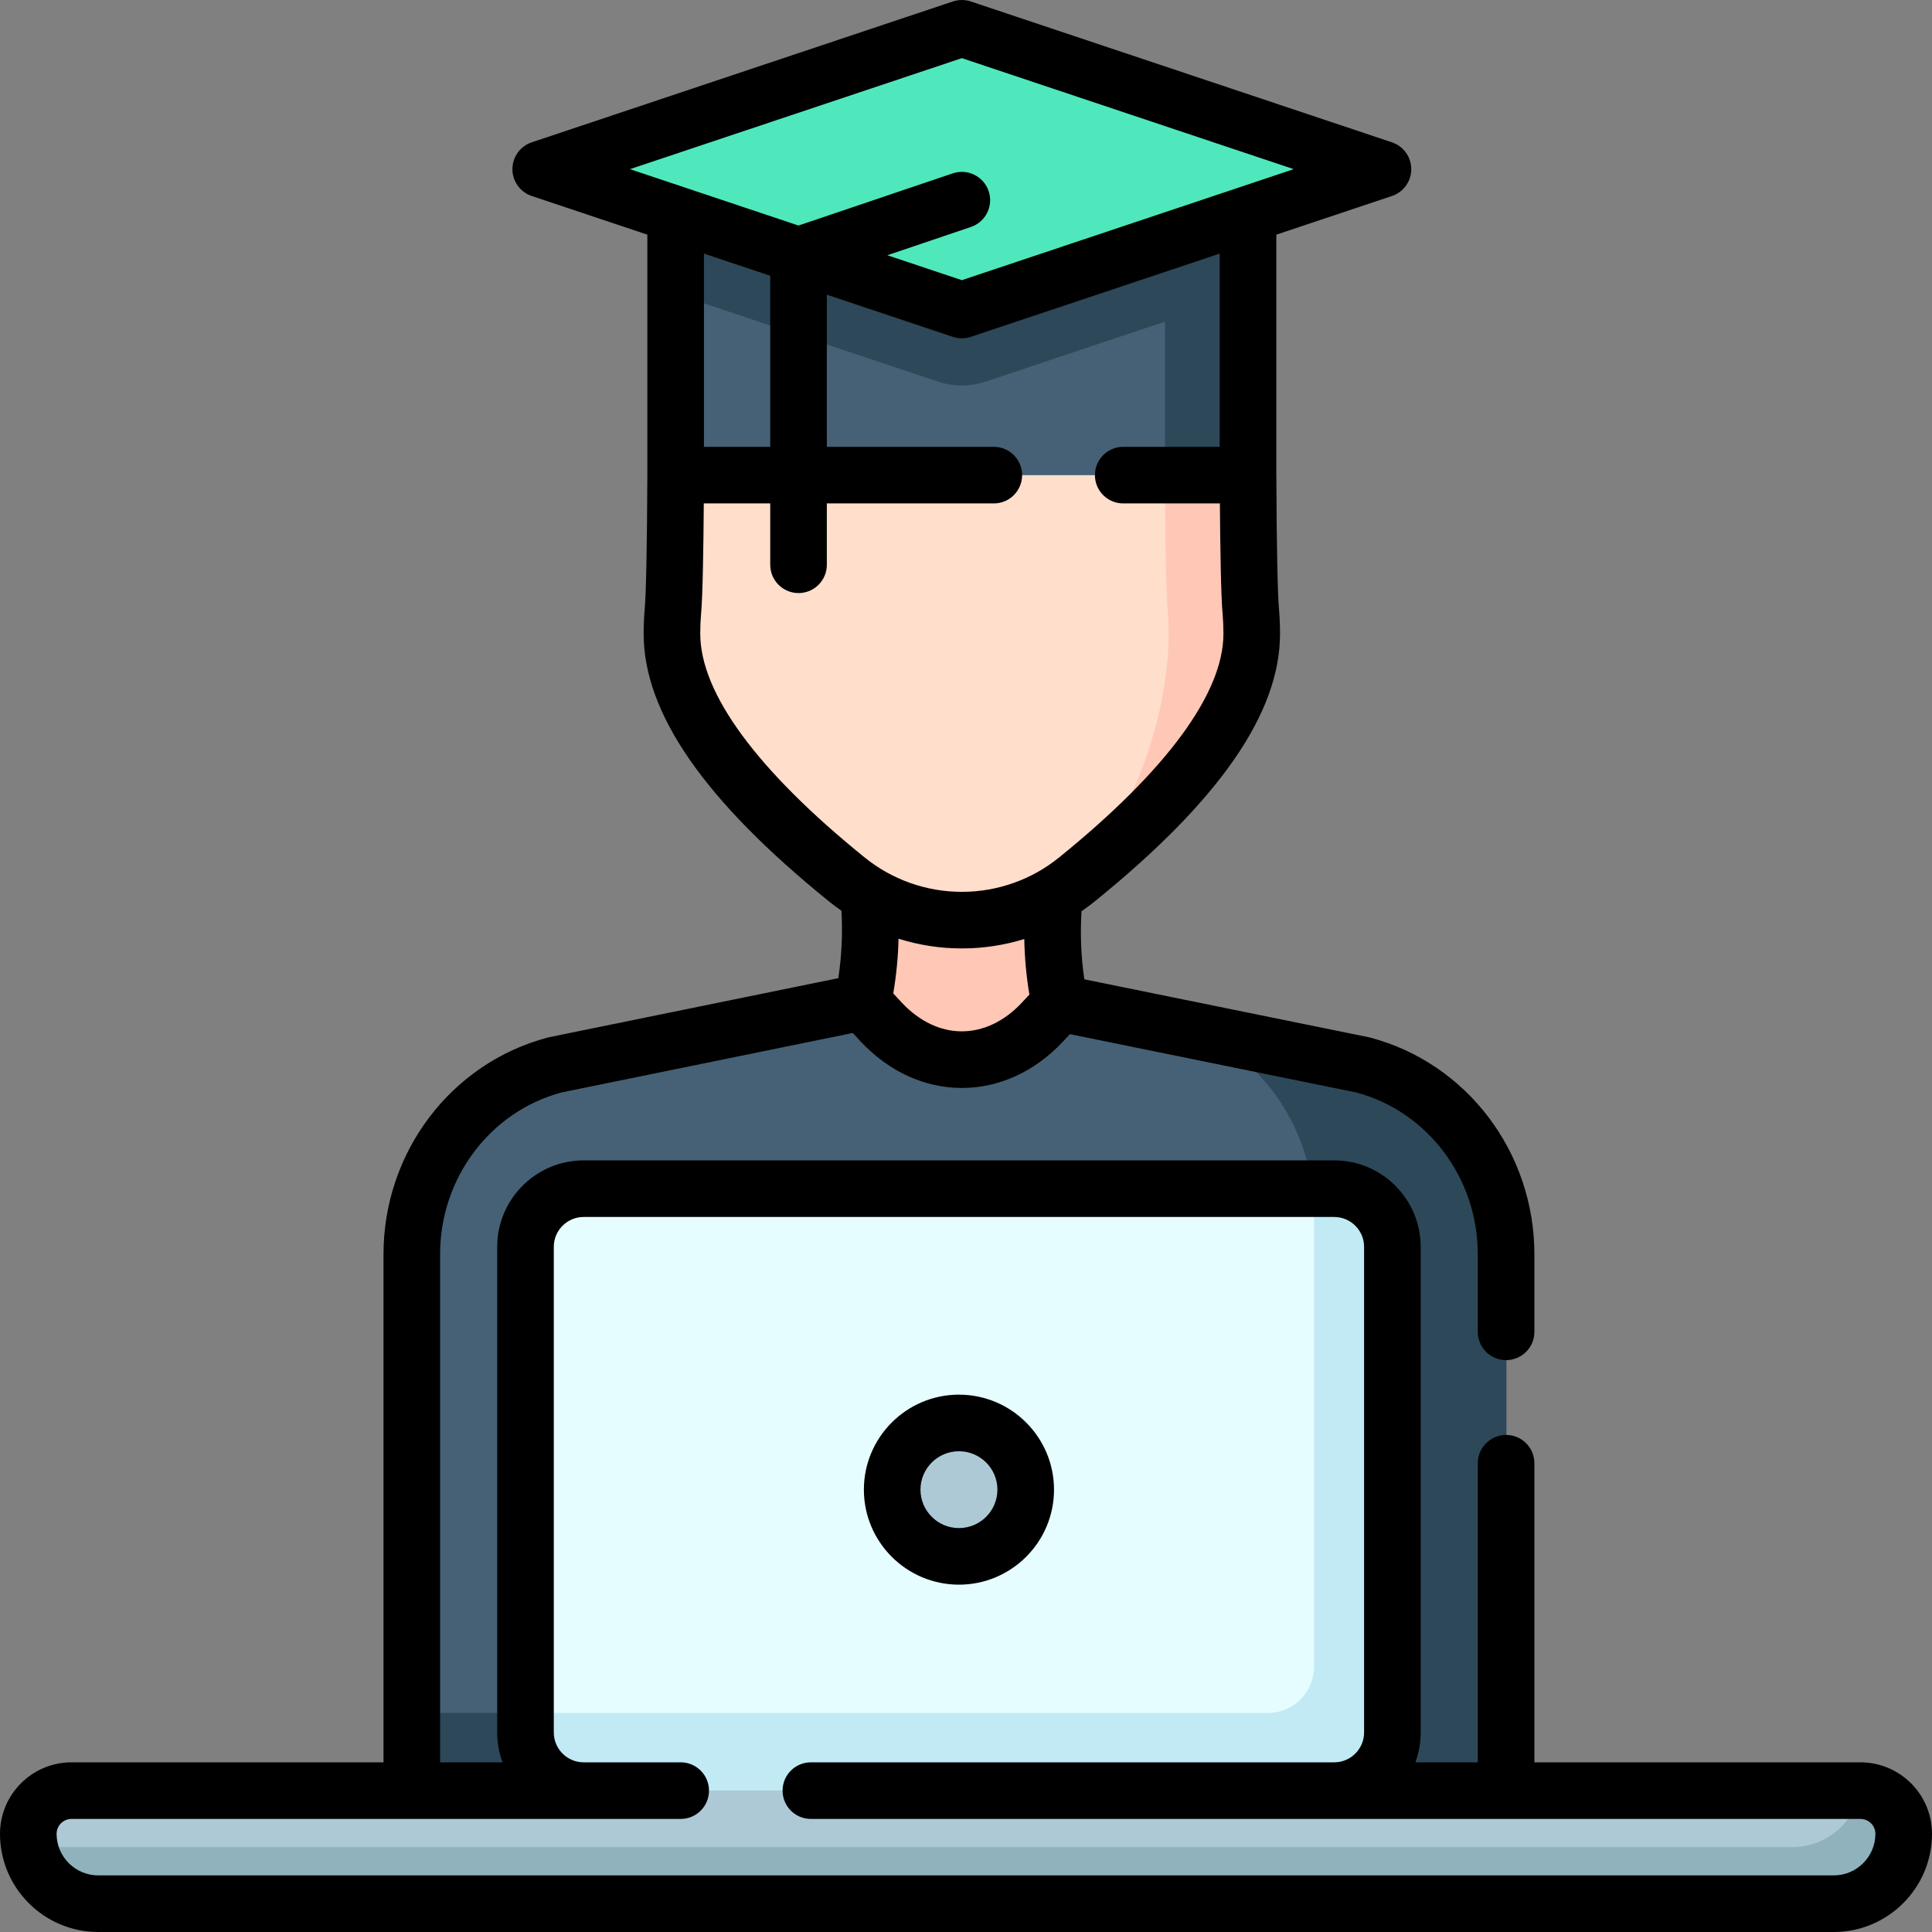 <svg id="Layer_1" enable-background="new 0 0 512 512" height="512" viewBox="0 0 512 512" width="512" xmlns="http://www.w3.org/2000/svg"><rect x="0" y="0" width="512" height="512" fill="#808080" stroke="none"/><g><g><path d="m399.202 332.391v142.15h-289.802v-142.161c0-23.3 15.349-44.19 37.884-50.16l81.584-16.67 52.134.31 35.995 7.33 44.31 9.03c22.546 5.98 37.895 26.861 37.895 50.171z" fill="#466175"/><path d="m399.202 332.391v142.15h-289.802v-20.6h226.625c6.735 0 12.202-5.47 12.202-12.21v-120.1c0-20.93-12.382-40.37-31.229-48.44l44.31 9.03c22.545 5.979 37.894 26.86 37.894 50.17z" fill="#2d4859"/><path d="m369.093 330.43v128.69c0 8.51-6.895 15.42-15.409 15.42h-198.765c-8.504 0-15.409-6.91-15.409-15.42v-128.69c0-8.51 6.905-15.42 15.409-15.42h198.764c8.515 0 15.41 6.91 15.41 15.42z" fill="#e6fdff"/><path d="m369.093 330.43v128.69c0 8.51-6.895 15.42-15.409 15.42h-198.765c-8.504 0-15.409-6.91-15.409-15.42v-5.18h196.515c6.735 0 12.202-5.47 12.202-12.21v-120.1c0-2.23-.14-4.44-.42-6.62h5.876c8.515 0 15.41 6.91 15.41 15.42z" fill="#c1eaf4"/><ellipse cx="254.302" cy="394.775" fill="#aec9d6" rx="17.682" ry="17.678"/><g><path d="m504.5 485.979c0 5.12-2.079 9.74-5.426 13.1-3.348 3.35-7.985 5.42-13.101 5.42h-459.946c-9.024 0-16.539-6.44-18.188-14.98-.22-1.15-.34-2.33-.34-3.54 0-3.16 1.279-6.02 3.358-8.09 2.069-2.07 4.937-3.35 8.094-3.35h474.106c6.327.01 11.443 5.12 11.443 11.44z" fill="#aec9d6"/><path d="m504.5 485.979c0 5.12-2.079 9.74-5.426 13.1-3.348 3.35-7.985 5.42-13.101 5.42h-459.946c-9.024 0-16.539-6.44-18.188-14.98h467.021c5.116 0 9.753-2.07 13.111-5.42 2.558-2.57 4.367-5.86 5.077-9.56h.01c6.326.01 11.442 5.12 11.442 11.44z" fill="#8fb2bc"/></g><path d="m279.774 235.278c-1.181 10.361-.875 19.96 1.133 30.1l.095.479c-1.497 1.684-3.055 3.384-4.673 5.099-6.004 6.396-13.513 9.88-21.255 9.859-7.751.019-15.269-3.471-21.279-9.879-1.711-1.813-3.354-3.609-4.929-5.388 2.07-10.25 2.521-19.802 1.325-30.288z" fill="#ffc7b6"/></g><g><path d="m331.716 167.9c0 18.342-15.56 40.237-46.29 65.124 0 .01-.02.01-.02.01-8.61 7.015-19.39 10.827-30.5 10.807-11.13.02-21.92-3.802-30.55-10.827-30.71-24.867-46.29-46.782-46.29-65.115 0-1.942.08-3.893.24-5.764.43-4.323.67-18.533.75-36.305h151.68c.07 17.752.32 31.942.75 36.255.16 1.922.23 3.873.23 5.815z" fill="#ffdecc"/><path d="m331.716 167.9c0 18.342-15.56 40.237-46.29 65.124 19.51-23.096 24.29-50.555 24.29-65.124 0-1.951-.08-3.913-.24-5.844-.43-4.333-.68-18.483-.75-36.225h22.01c.07 17.752.32 31.942.75 36.255.16 1.921.23 3.872.23 5.814z" fill="#ffc7b6"/></g><path d="m330.74 57.2v68.71h-151.68v-69.119z" fill="#466175"/><path d="m330.74 57.2v68.63h-22.01v-40.59l-47.49 15.88c-2.06.69-4.2 1.04-6.34 1.04s-4.29-.35-6.35-1.04l-69.49-23.24v-21.09z" fill="#2d4859"/><path d="m366.5 44.828-111.601-37.328-111.601 37.328 111.601 37.328z" fill="#4fe8bc"/></g><g><path d="m493.044 467.037h-86.413v-79.262c0-4.143-3.357-7.5-7.5-7.5s-7.5 3.357-7.5 7.5v79.262h-16.544c.912-2.469 1.411-5.136 1.411-7.918v-128.688c0-12.638-10.281-22.919-22.919-22.919h-198.897c-12.638 0-22.919 10.281-22.919 22.919v128.688c0 2.782.499 5.449 1.411 7.918h-16.543v-134.652c0-20.152 13.201-37.747 32.127-42.862l77.229-15.77c.71.772 1.426 1.546 2.153 2.316 7.415 7.899 16.893 12.246 26.657 12.246h.176c9.791 0 19.259-4.339 26.651-12.21.642-.68 1.274-1.364 1.905-2.047l75.966 15.47c18.931 5.113 32.135 22.709 32.135 42.865v20.556c0 4.143 3.357 7.5 7.5 7.5s7.5-3.357 7.5-7.5v-20.556c0-27.025-17.887-50.638-43.497-57.419-.141-.037-.281-.07-.423-.1l-75.347-15.345c-.88-5.957-1.122-11.854-.748-18.035 1.202-.828 2.377-1.699 3.515-2.624 33.033-26.728 49.092-49.926 49.092-70.919 0-2.222-.09-4.391-.274-6.539-.366-3.741-.631-17.023-.706-35.53h-.006v-63.692l30.642-10.249c3.059-1.022 5.121-3.887 5.121-7.112s-2.063-6.09-5.121-7.112l-111.6-37.329c-1.543-.518-3.215-.518-4.758 0l-111.602 37.328c-3.059 1.022-5.121 3.887-5.121 7.112s2.063 6.09 5.121 7.112l30.638 10.247v63.694c-.075 18.523-.34 31.823-.716 35.656-.176 2.019-.266 4.176-.266 6.411 0 20.991 16.052 44.184 49.057 70.887 1.087.884 2.209 1.717 3.355 2.513.347 6.012.078 11.861-.823 17.874l-76.626 15.647c-.141.029-.281.062-.42.099-25.604 6.786-43.485 30.396-43.485 57.416v134.651h-82.677c-10.452.002-18.955 8.499-18.955 18.944 0 14.349 11.684 26.021 26.044 26.021h459.911c14.362 0 26.045-11.672 26.045-26.021 0-10.445-8.504-18.942-18.956-18.942zm-222.339-201.216c-4.54 4.834-10.125 7.494-15.772 7.494-.031 0-.064 0-.094 0-5.617 0-11.214-2.667-15.775-7.527-.793-.84-1.574-1.68-2.34-2.515.823-4.902 1.286-9.691 1.4-14.502 5.366 1.686 10.986 2.57 16.659 2.57h.223c5.6 0 11.146-.854 16.442-2.492.088 4.94.533 9.799 1.353 14.723-.688.749-1.388 1.499-2.096 2.249zm-103.763-220.992 87.957-29.42 87.956 29.42-87.956 29.419-19.75-6.606 22.152-7.492c3.924-1.327 6.029-5.583 4.702-9.507-1.327-3.925-5.587-6.03-9.507-4.702l-40.887 13.828zm37.18 28.252v45.332h-17.566v-51.208zm-18.548 94.869c0-1.802.07-3.52.201-5.026.459-4.682.655-18.424.738-29.511h17.609v16.256c0 4.143 3.357 7.5 7.5 7.5s7.5-3.357 7.5-7.5v-16.256h44.249c4.143 0 7.5-3.357 7.5-7.5s-3.357-7.5-7.5-7.5h-44.249v-40.315l33.397 11.17c.771.259 1.575.388 2.379.388s1.607-.129 2.379-.388l65.959-22.061v51.206h-25.57c-4.143 0-7.5 3.357-7.5 7.5s3.357 7.5 7.5 7.5h25.619c.082 11.072.276 24.778.727 29.373.14 1.633.211 3.37.211 5.166 0 15.727-15.052 36.218-43.541 59.27-7.236 5.883-16.351 9.12-25.706 9.12-.053 0-.108 0-.163 0-9.339 0-18.47-3.244-25.73-9.153-28.464-23.029-43.509-43.514-43.509-59.239zm300.381 329.05h-459.911c-6.09 0-11.044-4.944-11.044-11.021 0-2.174 1.774-3.942 3.955-3.942h161.437c4.143 0 7.5-3.357 7.5-7.5s-3.357-7.5-7.5-7.5h-25.71c-4.366 0-7.919-3.552-7.919-7.918v-128.688c0-4.366 3.553-7.919 7.919-7.919h198.897c4.366 0 7.919 3.553 7.919 7.919v128.688c0 4.366-3.553 7.918-7.919 7.918h-138.689c-4.143 0-7.5 3.357-7.5 7.5s3.357 7.5 7.5 7.5h278.154c2.182 0 3.956 1.769 3.956 3.942 0 6.077-4.955 11.021-11.045 11.021z"/><path d="m254.131 419.953c13.892 0 25.193-11.295 25.193-25.178s-11.302-25.178-25.193-25.178c-13.893 0-25.194 11.295-25.194 25.178s11.302 25.178 25.194 25.178zm0-35.356c5.621 0 10.193 4.565 10.193 10.178s-4.572 10.178-10.193 10.178-10.194-4.565-10.194-10.178 4.573-10.178 10.194-10.178z"/></g></svg>